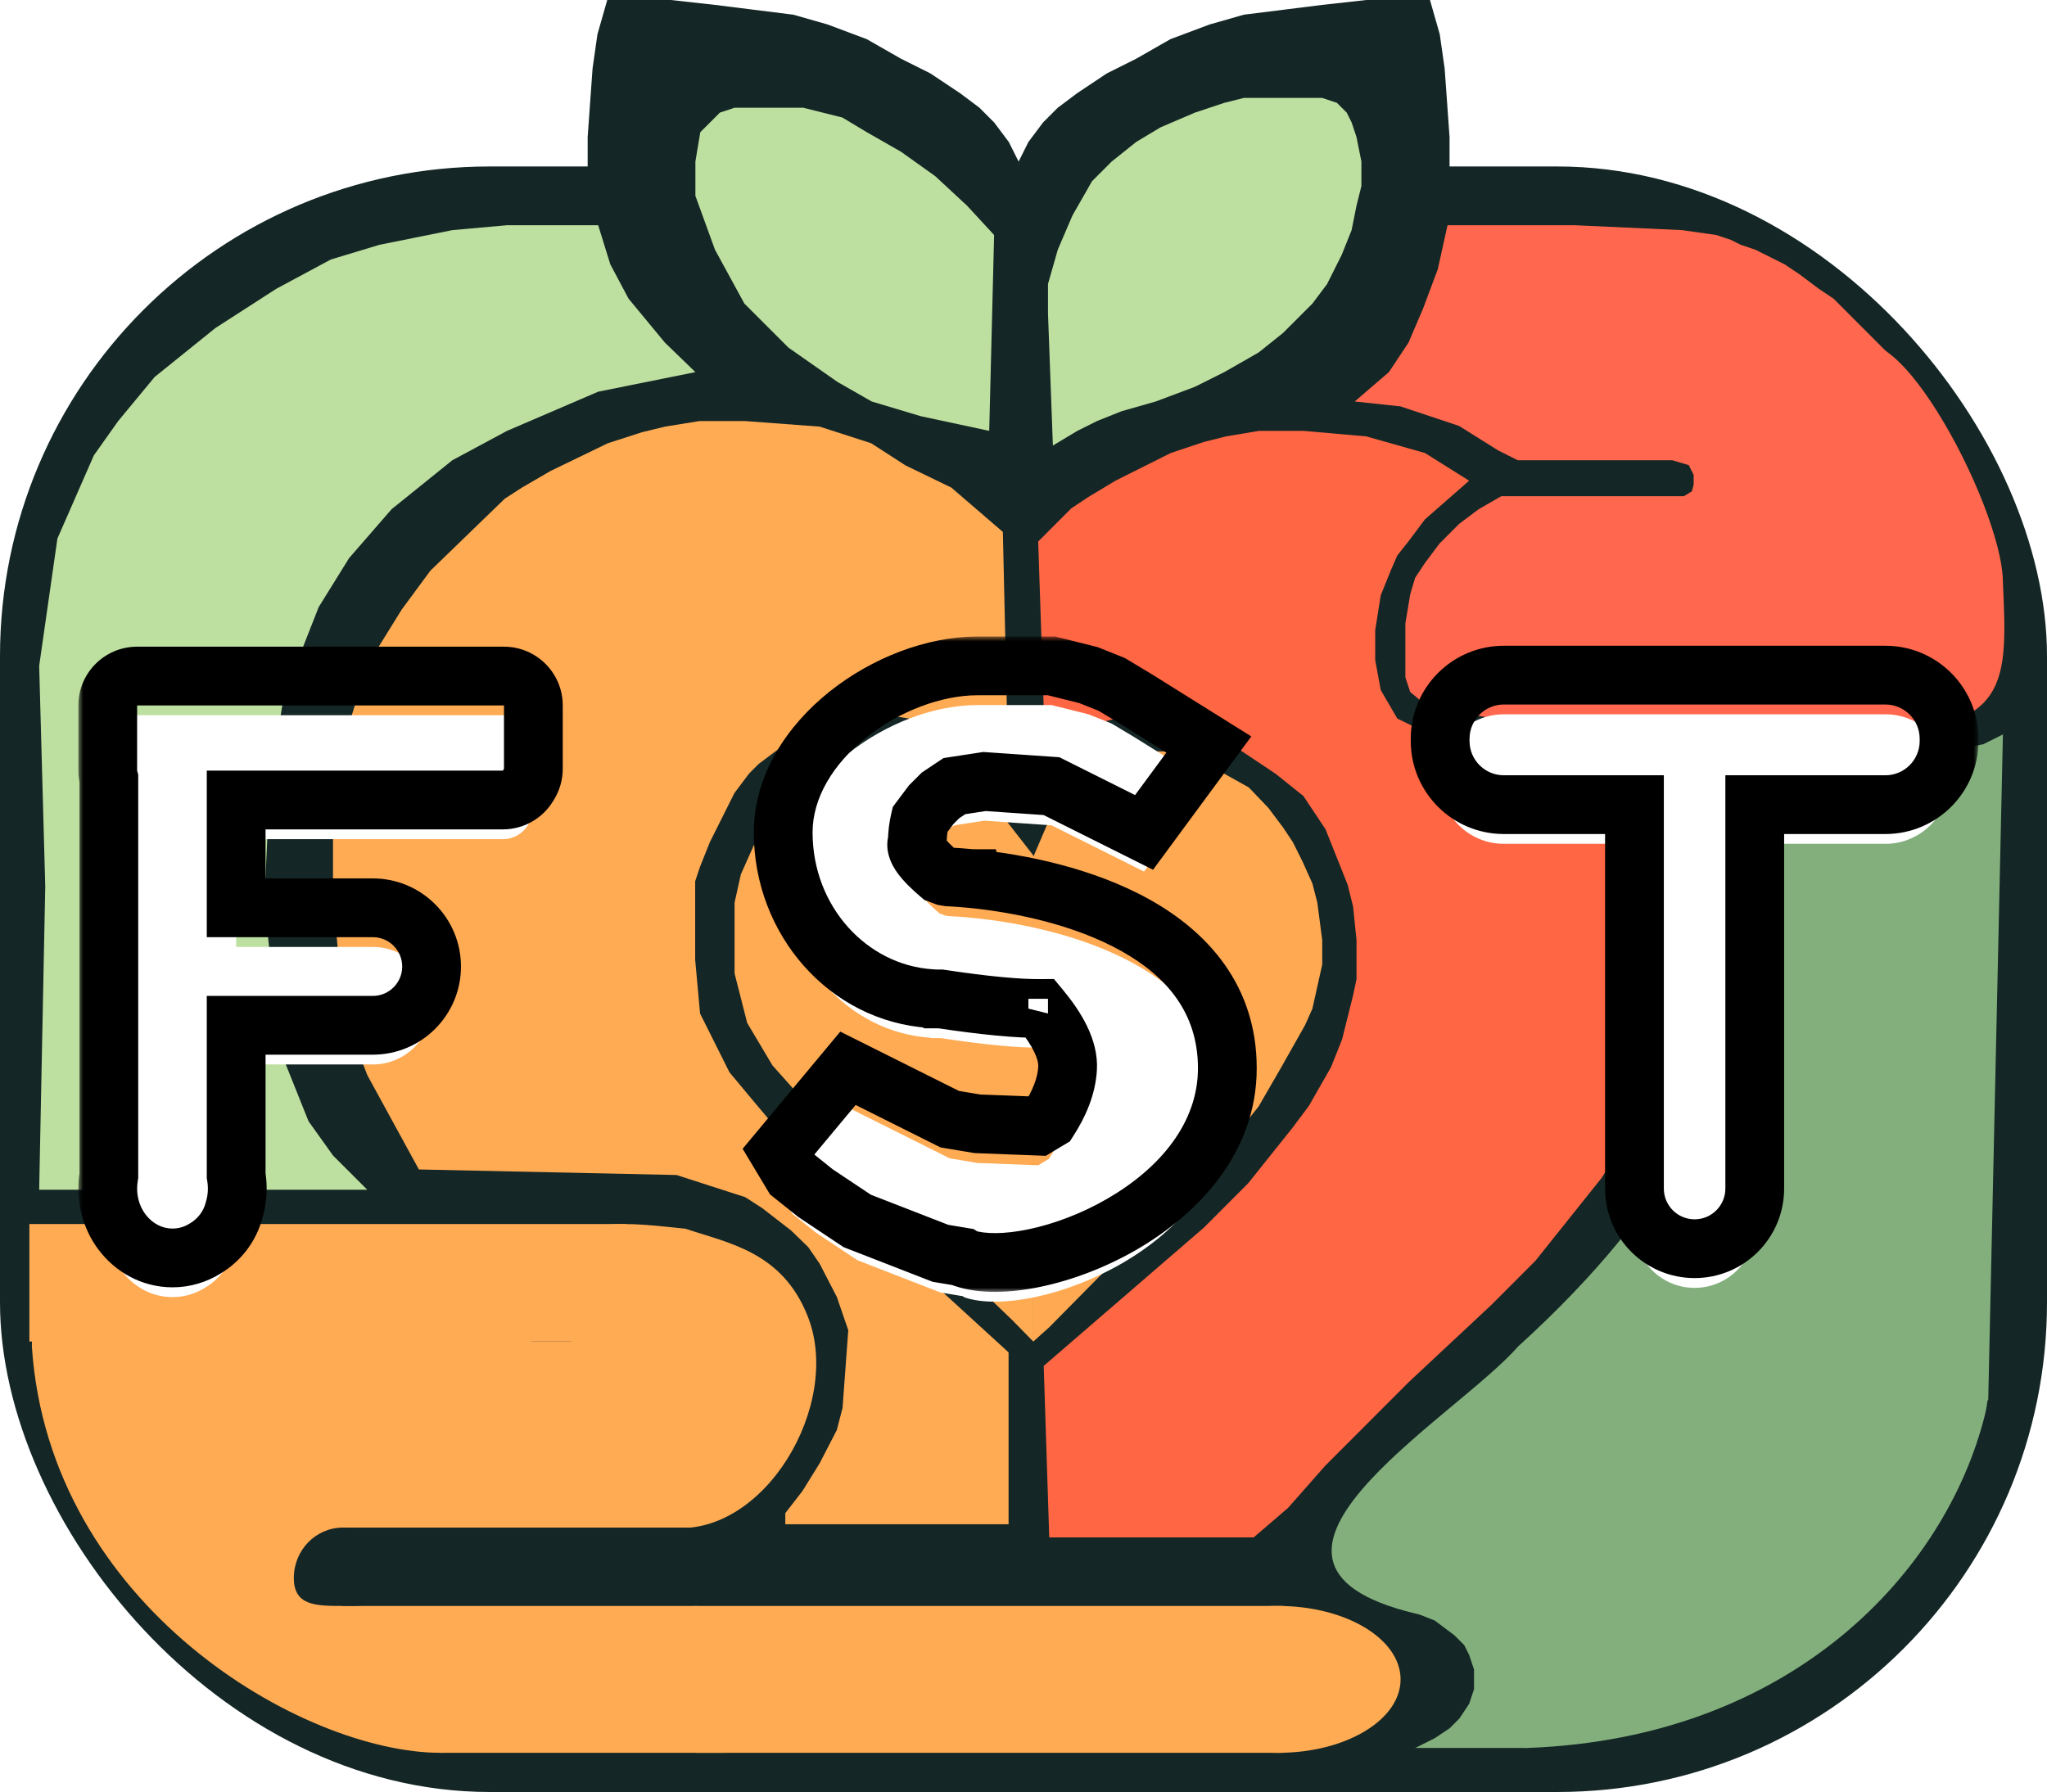 <svg width="209" height="183" viewBox="0 0 209 183" fill="none" xmlns="http://www.w3.org/2000/svg">
<rect y="17" width="209" height="166" rx="50" fill="#142625"/>
<path d="M62 0H68.5L73 0.5L77 1L81 1.5L84.5 2.5L88.5 4L92 6L95 7.5L98 9.5L100 11L101.5 12.5L103 14.5L104 16.5V56.5L70 41L66.5 38L64.5 35L63 31.5L61.5 27.5L60 20.5V14L60.5 7L61 3.5L62 0Z" fill="#142625"/>
<path d="M146 0H139.5L135 0.5L131 1L127 1.5L123.5 2.5L119.5 4L116 6L113 7.5L110 9.5L108 11L106.5 12.5L105 14.5L104 16.5V56.5L138 41L141.5 38L143.5 35L145 31.5L146.5 27.5L148 20.5V14L147.5 7L147 3.5L146 0Z" fill="#142625"/>
<path d="M72.5 12.5L73.5 11.5L75 11H79H82L84 11.5L86 12L88.5 13.5L92 15.5L95.5 18L98.733 21L101.5 24L101 44L94 42.5L89 41L85.5 39L80.5 35.5L76 31L73 25.5L71 20V16.5L71.5 13.5L72 13L72.5 12.5Z" fill="#BDE0A0"/>
<path d="M111.5 18.5L113.5 16.5L116 14.5L118.5 13L122 11.5L125 10.5L127 10H129.5H133H135L136.5 10.5L137 11L137.5 11.5L138 12.5L138.5 14L139 16.5V19L138.5 21L138 23.5L137 26L135.5 29L134 31L131 34L128.5 36L125 38L122 39.5L118 41L114.5 42L112 43L110 44L107.5 45.5L107 32V29L108 25.5L109.5 22L111.5 18.5Z" fill="#BDE0A0"/>
<path d="M160.766 23L171.742 23.5L175.235 24L176.731 24.5L177.729 25L179.226 25.5L180.224 26L182.219 27L183.716 28L185.712 29.5L187.208 30.5L188.206 31.5L189.703 33L190.701 34L191.699 35L192.696 36L193.38 37.5L194.692 38.5L195.69 40L196.688 41.5L197.686 43.5L198.683 46.5L199.182 50L199.681 54V58.5L199.182 61L198.184 64L197.187 66L196.189 67.5L195.191 69L195.874 71.5L194.378 73L190.885 74L183.716 75H168.25L153.282 73.5L147.48 72.5L144.985 71.5L143.988 70.672L143.489 69.172V66.172V63.672L143.988 60.672L144.487 59L145.484 57.5L146.981 55.5L148.977 53.5L150.972 52L153.282 50.672H167.436H170.744H171.927L172.74 50.172L172.924 49.5V48.5L172.426 47.5L170.744 47H167.935H154.964L152.968 46L148.977 43.5L142.99 41.5L138.315 41L141.807 38L143.803 35L145.3 31.5L146.797 27.5L147.794 23H160.766Z" fill="#FF684E"/>
<path d="M48.029 54.322L49.198 53.19L51.536 50.926L53.29 49.793L56.213 48.095L58.551 46.963L59.72 46.397L62.059 45.264L65.566 44.132L67.904 43.566L71.411 43H76.088L83.687 43.566L88.948 45.264L92.455 47.529L97.132 49.793L102.393 54.322L102.977 80.006L99.477 76.5L96.977 75L93.977 73.57L90.477 73L87.779 73.57L84.977 74L82.977 74.5L80.977 75.5L79.477 76.5L77.477 78L76.477 79L74.977 81L73.477 84L72.477 86L71.477 88.5L70.977 90V92V98L71.477 103.5L72.477 105.5L74.477 109.5L76.977 112.5L80.764 117L84.856 121.69L92.455 128.483L102.977 138.107V155.657H80.18V154.525L81.933 152.26L83.687 149.43L85.441 146.033L86.025 143.769L86.61 135.843L86.025 134.145L85.441 132.446L84.271 130.182L83.687 129.05L82.518 127.351L80.764 125.653L77.841 123.388L76.088 122.256L72.58 121.124L69.073 119.992L42.768 119.426L37.507 109.802L35.754 105.273L35.169 101.876L34.585 97.913L34 91.686V84.893L34.585 79.797L35.754 73.57L37.507 67.909L41.015 62.248L43.937 58.285L48.029 54.322Z" fill="#FFAB54"/>
<path d="M106 55.3L107.128 54.17L109.385 51.91L111.077 50.78L113.897 49.085L116.154 47.955L117.282 47.39L119.538 46.26L122.923 45.13L125.179 44.565L128.564 44H133.077L139.5 44.565L145.487 46.26L150 49.09L145.487 53.04L143.795 55.3L142.667 56.725L142 58.252L140.974 60.797L140.41 64.36V67.414L140.974 70.469L142.667 73.38L146 75L149 75.5L152.5 76.068L159 76.5L164 77L171.436 78L172 83.5V92.59V97.11L171.436 101.63L170.872 105.02L170.308 107.28L169.179 109.54L168.051 112.365L167.487 113.495L166.359 115.755L163.538 120.275L156.769 128.75L154.513 131.01L152.256 133.27L143.795 141.18L135.333 149.655L131.5 154L128 157H107.128L106.564 139.485L122.923 125.36L127.436 120.84L131.949 115.19L133.641 112.93L135.897 108.975L137.026 106.15L138.154 101.63L138.5 100V96L138.154 92.59L137.59 90.33L136.462 87.505L135.333 84.68L133.077 81.29L130.256 79.03L126.872 76.77L125.179 75.64L122.923 74.51L121.231 73.945L118.41 73.38H113.978L111.621 73.945L109.264 75.389L107.692 76.958L106.564 80.097V74.51V72.25L106 55.3Z" fill="#FF6644"/>
<path d="M105.5 137V87.5L107 84L109 81L111 78.735L113 77.235L115 76.735H116.5H118.944L121 77.235L124.5 78.735L127.5 80.411L129.5 82.5L131 84.5L132 86L133 88L134 90.235L134.5 92.173L135 96V98.5L134 103L133.256 104.67L130.767 109.081L128.5 113L124.5 118L120.189 122.314L107.122 135.546L105.5 137Z" fill="#FFA952"/>
<path d="M105.5 137V87.353L102.5 83.5L99 81L97 79.5L94.978 78.445L93.689 77.723L91.111 77H89.178L85.311 77.723L82.733 79.168L80.8 80.613L79.511 82.059L78.222 84.227L76.933 86.395L75.644 89.285L75 92.176V95.79V99.403L76.289 104.462L78.867 108.798L81.444 111.689L84.022 115.302L89.822 121.806L103.356 134.814L105.5 137Z" fill="#FFAB53"/>
<path d="M15.787 38.5L21.991 33.5L28.194 29.5L33.778 26.5L38.741 25L46.185 23.5L51.769 23H61.074L62.315 27L64.176 30.5L67.898 35L71 38L61.074 40L51.769 44L46.185 47L39.981 52L35.639 57L32.537 62L29 71L27.574 79.5L27 92L28.5 107L31.5 114.5L34 118L37.5 121.5H4L4.62 90.5L4 68L5.861 55L9.583 46.5L12.065 43L15.787 38.5Z" fill="#BDE0A0"/>
<path d="M3 125H63.816L71.5 127.5L68 137H3V125Z" fill="#FFAB54"/>
<path d="M82.5 134.5C86 143.5 78 157 68.5 156C63.529 156 57 135.282 57 129.483C57 123.684 65 124.983 70 125.483C74.5 126.983 79.924 127.877 82.5 134.5Z" fill="#FFAB53"/>
<path d="M54.253 137.5C54.253 150.755 59.083 179 45 179C30.917 179 5 164 3.253 137.5C3.253 124.245 21.17 130 35.253 130C49.336 130 54.253 124.245 54.253 137.5Z" fill="#FFAB54"/>
<path d="M40 161.143C40 163.983 37.761 164 35 164C32.239 164 30 163.983 30 161.143C30 158.303 32.239 156 35 156C37.761 156 40 158.303 40 161.143Z" fill="#142625"/>
<path d="M43 137H74L68 151.5L71.5 165.5L74 179H45L43 178.287V137Z" fill="#FFAB53"/>
<rect x="35" y="156" width="45" height="8" fill="#142625"/>
<rect x="71" y="164" width="60" height="15" fill="#FFAB54"/>
<ellipse cx="130.5" cy="171.5" rx="12.5" ry="7.5" fill="#FFAB53"/>
<path d="M175.5 78.5L190 78L195 77.5L197.5 77L200 76.5L202.5 76L204.5 75L203 143H176L175.5 78.5Z" fill="#82AF7C"/>
<path d="M202.659 144.5C198.659 160.5 183 177.5 156 178.5C143.574 178.5 157.659 154.717 157.659 144.5C157.659 134.283 167.733 126 180.159 126C192.585 126 205.137 134.588 202.659 144.5Z" fill="#82AF7C"/>
<path d="M144 164.5L162 163V176L156 178.5H146H144.5L145.5 178L146.5 177.5L148 176.5L149 175.5L150 174L150.5 172.5V170.5L150 169L149.5 168L148.5 167L146.5 165.5L144 164.5Z" fill="#82AF7C"/>
<path d="M193.5 120.201C193.5 129.59 167.5 170 145.5 165C122 160 148.5 144.967 155 137.5C171 123 177.5 109.5 176 99C184.5 94.5 193.5 110.812 193.5 120.201Z" fill="#82AF7C"/>
<path d="M204.5 59.5C205 70.5 205.18 75 188 75C170.82 75 176 65.613 176 56.5C176 47.387 181.044 37 188.5 37C192 28.5 204.5 51.5 204.5 59.5Z" fill="#FF684E"/>
<mask id="path-25-outside-1_9_217" maskUnits="userSpaceOnUse" x="8" y="65" width="194" height="67" fill="black">
<rect fill="white" x="8" y="65" width="194" height="67"/>
<path fill-rule="evenodd" clip-rule="evenodd" d="M96.829 89.548L96.498 89.493L95.923 89.277C94.297 87.891 93.324 86.714 93.663 85.95C93.663 85.192 93.761 84.439 93.936 83.697L95.08 82.171L96.025 81.226L97.442 80.281L100.513 79.809L107.362 80.281L116.809 85.005L123.422 76.03L115.864 71.306L113.503 69.889L111.141 68.945L107.362 68H99.804C90.934 68 79.965 75.613 79.965 85.005C79.965 94.037 86.615 101.424 95.014 101.977L95.08 102.01H96.025C100.639 102.705 103.942 103.003 106.207 102.987C107.943 105.084 109.107 107.186 109 109.095C108.897 110.924 108.155 112.681 107.088 114.347L106 115L99.804 114.764L96.97 114.291L86.578 109.095L79.493 117.598L80.91 119.96L83.271 121.849L87.523 124.683L96.025 127.99L98.286 128.367C98.354 128.412 98.425 128.456 98.5 128.5C105.585 130.862 125.312 123.298 125.312 109.095C125.312 95.017 109.007 90.706 99.334 89.737L99.332 89.729H99.254C98.386 89.643 97.572 89.584 96.829 89.548ZM11 72.04C11 70.383 12.343 69.04 14 69.04L51.457 69.04C53.114 69.04 54.457 70.383 54.457 72.04V75.558V78.506C54.457 79.049 54.309 79.583 54.03 80.049L53.914 80.242C53.372 81.146 52.395 81.698 51.342 81.698L24.113 81.698V92.704H38.065C41.379 92.704 44.065 95.39 44.065 98.704C44.065 102.017 41.379 104.704 38.065 104.704H24.113V120.065C24.187 120.49 24.226 120.929 24.226 121.377C24.226 122.11 24.122 122.817 23.929 123.483C23.513 125.185 22.421 126.623 20.952 127.494C19.972 128.109 18.831 128.462 17.613 128.462C15.513 128.462 13.642 127.414 12.431 125.778C12.159 125.419 11.925 125.03 11.731 124.618C11.264 123.647 11 122.545 11 121.377C11 120.929 11.039 120.491 11.113 120.066V79.517C11.039 79.257 11 78.982 11 78.698V72.04ZM147.04 75.445C147.04 71.855 149.95 68.945 153.54 68.945H192.5C196.09 68.945 199 71.855 199 75.445V75.671C199 79.261 196.09 82.171 192.5 82.171H179.161V121.377C179.161 124.768 176.412 127.518 173.02 127.518C169.629 127.518 166.879 124.768 166.879 121.377V82.171H153.54C149.95 82.171 147.04 79.261 147.04 75.671V75.445Z"/>
</mask>
<g filter="url(#filter0_i_9_217)">
<path fill-rule="evenodd" clip-rule="evenodd" d="M96.829 89.548L96.498 89.493L95.923 89.277C94.297 87.891 93.324 86.714 93.663 85.95C93.663 85.192 93.761 84.439 93.936 83.697L95.08 82.171L96.025 81.226L97.442 80.281L100.513 79.809L107.362 80.281L116.809 85.005L123.422 76.03L115.864 71.306L113.503 69.889L111.141 68.945L107.362 68H99.804C90.934 68 79.965 75.613 79.965 85.005C79.965 94.037 86.615 101.424 95.014 101.977L95.08 102.01H96.025C100.639 102.705 103.942 103.003 106.207 102.987C107.943 105.084 109.107 107.186 109 109.095C108.897 110.924 108.155 112.681 107.088 114.347L106 115L99.804 114.764L96.97 114.291L86.578 109.095L79.493 117.598L80.91 119.96L83.271 121.849L87.523 124.683L96.025 127.99L98.286 128.367C98.354 128.412 98.425 128.456 98.5 128.5C105.585 130.862 125.312 123.298 125.312 109.095C125.312 95.017 109.007 90.706 99.334 89.737L99.332 89.729H99.254C98.386 89.643 97.572 89.584 96.829 89.548ZM11 72.04C11 70.383 12.343 69.04 14 69.04L51.457 69.04C53.114 69.04 54.457 70.383 54.457 72.04V75.558V78.506C54.457 79.049 54.309 79.583 54.03 80.049L53.914 80.242C53.372 81.146 52.395 81.698 51.342 81.698L24.113 81.698V92.704H38.065C41.379 92.704 44.065 95.39 44.065 98.704C44.065 102.017 41.379 104.704 38.065 104.704H24.113V120.065C24.187 120.49 24.226 120.929 24.226 121.377C24.226 122.11 24.122 122.817 23.929 123.483C23.513 125.185 22.421 126.623 20.952 127.494C19.972 128.109 18.831 128.462 17.613 128.462C15.513 128.462 13.642 127.414 12.431 125.778C12.159 125.419 11.925 125.03 11.731 124.618C11.264 123.647 11 122.545 11 121.377C11 120.929 11.039 120.491 11.113 120.066V79.517C11.039 79.257 11 78.982 11 78.698V72.04ZM147.04 75.445C147.04 71.855 149.95 68.945 153.54 68.945H192.5C196.09 68.945 199 71.855 199 75.445V75.671C199 79.261 196.09 82.171 192.5 82.171H179.161V121.377C179.161 124.768 176.412 127.518 173.02 127.518C169.629 127.518 166.879 124.768 166.879 121.377V82.171H153.54C149.95 82.171 147.04 79.261 147.04 75.671V75.445Z" fill="white"/>
</g>
<path d="M96.498 89.493L95.444 92.301L95.717 92.404L96.004 92.452L96.498 89.493ZM96.829 89.548L96.336 92.507L96.508 92.536L96.682 92.544L96.829 89.548ZM95.923 89.277L93.976 91.56L94.376 91.901L94.869 92.086L95.923 89.277ZM93.663 85.95L96.405 87.168L96.663 86.586V85.95H93.663ZM93.936 83.697L91.536 81.897L91.16 82.398L91.016 83.009L93.936 83.697ZM95.08 82.171L92.959 80.049L92.808 80.2L92.68 80.371L95.08 82.171ZM96.025 81.226L94.361 78.73L94.114 78.895L93.904 79.105L96.025 81.226ZM97.442 80.281L96.986 77.316L96.33 77.417L95.778 77.785L97.442 80.281ZM100.513 79.809L100.719 76.816L100.386 76.793L100.056 76.844L100.513 79.809ZM107.362 80.281L108.703 77.598L108.167 77.33L107.568 77.288L107.362 80.281ZM116.809 85.005L115.467 87.688L117.726 88.818L119.224 86.785L116.809 85.005ZM123.422 76.03L125.837 77.81L127.758 75.203L125.012 73.486L123.422 76.03ZM115.864 71.306L117.454 68.763L117.431 68.748L117.408 68.734L115.864 71.306ZM113.503 69.889L115.046 67.317L114.84 67.193L114.617 67.104L113.503 69.889ZM111.141 68.945L112.255 66.159L112.066 66.084L111.868 66.034L111.141 68.945ZM107.362 68L108.089 65.09L107.731 65H107.362V68ZM95.014 101.977L96.356 99.294L95.815 99.023L95.211 98.983L95.014 101.977ZM95.08 102.01L93.739 104.693L94.372 105.01H95.08V102.01ZM96.025 102.01L96.472 99.043L96.25 99.01H96.025V102.01ZM106.207 102.987L108.517 101.074L107.609 99.977L106.186 99.987L106.207 102.987ZM109 109.095L106.005 108.927L106.005 108.927L109 109.095ZM107.088 114.347L108.632 116.919L109.236 116.557L109.615 115.964L107.088 114.347ZM106 115L105.886 117.998L106.778 118.032L107.543 117.572L106 115ZM99.804 114.764L99.311 117.723L99.499 117.754L99.69 117.762L99.804 114.764ZM96.97 114.291L95.628 116.975L96.032 117.176L96.477 117.251L96.97 114.291ZM86.578 109.095L87.92 106.412L85.794 105.35L84.273 107.175L86.578 109.095ZM79.493 117.598L77.188 115.677L75.824 117.314L76.92 119.141L79.493 117.598ZM80.91 119.96L78.337 121.503L78.615 121.966L79.035 122.302L80.91 119.96ZM83.271 121.849L81.397 124.192L81.499 124.273L81.607 124.345L83.271 121.849ZM87.523 124.683L85.859 127.18L86.131 127.361L86.435 127.479L87.523 124.683ZM96.025 127.99L94.938 130.786L95.227 130.898L95.532 130.949L96.025 127.99ZM98.286 128.367L99.951 125.871L99.415 125.514L98.779 125.408L98.286 128.367ZM98.5 128.5L96.988 131.091L97.257 131.248L97.551 131.346L98.5 128.5ZM99.334 89.737L96.423 90.465L96.935 92.511L99.034 92.722L99.334 89.737ZM99.332 89.729L102.242 89.001L101.674 86.729H99.332V89.729ZM99.254 89.729L98.959 92.714L99.106 92.729H99.254V89.729ZM14 69.04L14 72.04L14 69.04ZM51.457 69.04L51.457 66.04L51.457 69.04ZM54.03 80.049L51.457 78.506L51.457 78.506L54.03 80.049ZM53.914 80.242L56.487 81.785L56.487 81.785L53.914 80.242ZM51.342 81.698L51.342 78.698H51.342L51.342 81.698ZM24.113 81.698L24.113 78.698L21.113 78.698V81.698H24.113ZM24.113 92.704H21.113V95.704H24.113V92.704ZM24.113 104.704V101.704H21.113V104.704H24.113ZM24.113 120.065H21.113V120.325L21.158 120.581L24.113 120.065ZM23.929 123.483L21.048 122.647L21.03 122.708L21.015 122.771L23.929 123.483ZM20.952 127.494L19.422 124.914L19.389 124.933L19.357 124.953L20.952 127.494ZM12.431 125.778L14.841 123.993L14.834 123.983L14.826 123.973L12.431 125.778ZM11.731 124.618L14.447 123.344L14.441 123.331L14.435 123.318L11.731 124.618ZM11.113 120.066L14.068 120.582L14.113 120.326V120.066H11.113ZM11.113 79.517H14.113V79.101L14 78.7L11.113 79.517ZM179.161 82.171V79.171H176.161V82.171H179.161ZM166.879 82.171H169.879V79.171H166.879V82.171ZM96.004 92.452L96.336 92.507L97.323 86.589L96.991 86.533L96.004 92.452ZM94.869 92.086L95.444 92.301L97.551 86.683L96.976 86.468L94.869 92.086ZM90.922 84.731C90.04 86.716 91.144 88.468 91.619 89.13C92.239 89.994 93.112 90.823 93.976 91.56L97.869 86.994C97.506 86.685 97.206 86.409 96.966 86.167C96.722 85.921 96.573 85.743 96.493 85.631C96.401 85.502 96.466 85.555 96.528 85.768C96.599 86.016 96.678 86.554 96.405 87.168L90.922 84.731ZM91.016 83.009C90.794 83.949 90.663 84.933 90.663 85.95H96.663C96.663 85.451 96.728 84.93 96.856 84.385L91.016 83.009ZM92.68 80.371L91.536 81.897L96.336 85.497L97.48 83.971L92.68 80.371ZM93.904 79.105L92.959 80.049L97.202 84.292L98.147 83.347L93.904 79.105ZM95.778 77.785L94.361 78.73L97.689 83.722L99.106 82.778L95.778 77.785ZM100.056 76.844L96.986 77.316L97.898 83.246L100.969 82.774L100.056 76.844ZM107.568 77.288L100.719 76.816L100.306 82.802L107.155 83.274L107.568 77.288ZM118.151 82.322L108.703 77.598L106.02 82.965L115.467 87.688L118.151 82.322ZM121.007 74.251L114.394 83.225L119.224 86.785L125.837 77.81L121.007 74.251ZM114.274 73.85L121.832 78.574L125.012 73.486L117.454 68.763L114.274 73.85ZM111.959 72.462L114.321 73.879L117.408 68.734L115.046 67.317L111.959 72.462ZM110.027 71.73L112.388 72.675L114.617 67.104L112.255 66.159L110.027 71.73ZM106.634 70.91L110.413 71.855L111.868 66.034L108.089 65.09L106.634 70.91ZM99.804 71H107.362V65H99.804V71ZM82.965 85.005C82.965 81.518 85.022 78.048 88.431 75.324C91.834 72.605 96.15 71 99.804 71V65C94.589 65 88.985 67.202 84.686 70.637C80.392 74.068 76.965 79.1 76.965 85.005H82.965ZM95.211 98.983C88.523 98.543 82.965 92.595 82.965 85.005H76.965C76.965 95.48 84.707 104.305 94.817 104.97L95.211 98.983ZM96.422 99.327L96.356 99.294L93.672 104.66L93.739 104.693L96.422 99.327ZM96.025 99.01H95.08V105.01H96.025V99.01ZM106.186 99.987C104.156 100.001 101.036 99.731 96.472 99.043L95.578 104.977C100.242 105.679 103.728 106.005 106.228 105.987L106.186 99.987ZM111.995 109.264C112.171 106.131 110.317 103.247 108.517 101.074L103.896 104.901C105.569 106.921 106.043 108.241 106.005 108.927L111.995 109.264ZM109.615 115.964C110.839 114.052 111.853 111.792 111.995 109.264L106.005 108.927C105.941 110.057 105.47 111.311 104.562 112.73L109.615 115.964ZM107.543 117.572L108.632 116.919L105.545 111.774L104.457 112.428L107.543 117.572ZM99.69 117.762L105.886 117.998L106.114 112.002L99.918 111.766L99.69 117.762ZM96.477 117.251L99.311 117.723L100.297 111.805L97.463 111.332L96.477 117.251ZM85.236 111.779L95.628 116.975L98.311 111.608L87.92 106.412L85.236 111.779ZM81.797 119.519L88.883 111.016L84.273 107.175L77.188 115.677L81.797 119.519ZM83.482 118.416L82.065 116.055L76.92 119.141L78.337 121.503L83.482 118.416ZM85.145 119.507L82.784 117.617L79.035 122.302L81.397 124.192L85.145 119.507ZM89.187 122.187L84.936 119.353L81.607 124.345L85.859 127.18L89.187 122.187ZM97.112 125.194L88.61 121.887L86.435 127.479L94.938 130.786L97.112 125.194ZM98.779 125.408L96.518 125.031L95.532 130.949L97.793 131.326L98.779 125.408ZM100.012 125.909C99.986 125.894 99.966 125.881 99.951 125.871L96.621 130.862C96.742 130.943 96.864 131.019 96.988 131.091L100.012 125.909ZM122.312 109.095C122.312 114.666 118.433 119.299 113.059 122.414C110.423 123.941 107.592 124.993 105.061 125.526C102.445 126.076 100.493 126.002 99.449 125.654L97.551 131.346C100.05 132.179 103.221 132.045 106.296 131.397C109.457 130.732 112.886 129.449 116.067 127.605C122.327 123.977 128.312 117.727 128.312 109.095H122.312ZM99.034 92.722C103.678 93.187 109.71 94.445 114.485 97.118C119.171 99.741 122.312 103.49 122.312 109.095H128.312C128.312 100.623 123.3 95.177 117.416 91.883C111.62 88.638 104.663 87.256 99.633 86.752L99.034 92.722ZM96.421 90.457L96.423 90.465L102.244 89.008L102.242 89.001L96.421 90.457ZM99.254 92.729H99.332V86.729H99.254V92.729ZM96.682 92.544C97.375 92.578 98.139 92.633 98.959 92.714L99.548 86.743C98.632 86.653 97.769 86.59 96.977 86.551L96.682 92.544ZM14 66.04C10.686 66.04 8 68.727 8 72.04H14L14 72.04L14 66.04ZM51.457 66.04L14 66.04L14 72.04L51.457 72.04L51.457 66.04ZM57.457 72.04C57.457 68.727 54.771 66.04 51.457 66.04L51.457 72.04L51.457 72.04H57.457ZM57.457 75.558V72.04H51.457V75.558H57.457ZM57.457 78.506V75.558H51.457V78.506H57.457ZM56.602 81.593C57.162 80.66 57.457 79.593 57.457 78.506H51.457L51.457 78.506L56.602 81.593ZM56.487 81.785L56.602 81.593L51.457 78.506L51.342 78.698L56.487 81.785ZM51.342 84.698C53.449 84.698 55.402 83.593 56.487 81.785L51.342 78.698L51.342 78.698V84.698ZM24.113 84.698L51.342 84.698L51.342 78.698L24.113 78.698L24.113 84.698ZM27.113 92.704V81.698H21.113V92.704H27.113ZM38.065 89.704H24.113V95.704H38.065V89.704ZM47.065 98.704C47.065 93.733 43.036 89.704 38.065 89.704V95.704C39.722 95.704 41.065 97.047 41.065 98.704H47.065ZM38.065 107.704C43.036 107.704 47.065 103.674 47.065 98.704H41.065C41.065 100.36 39.722 101.704 38.065 101.704V107.704ZM24.113 107.704H38.065V101.704H24.113V107.704ZM27.113 120.065V104.704H21.113V120.065H27.113ZM27.226 121.377C27.226 120.755 27.172 120.144 27.068 119.549L21.158 120.581C21.202 120.837 21.226 121.102 21.226 121.377H27.226ZM26.81 124.319C27.082 123.383 27.226 122.395 27.226 121.377H21.226C21.226 121.826 21.163 122.252 21.048 122.647L26.81 124.319ZM22.483 130.074C24.63 128.801 26.232 126.698 26.843 124.195L21.015 122.771C20.794 123.673 20.211 124.445 19.422 124.914L22.483 130.074ZM17.613 131.462C19.422 131.462 21.113 130.936 22.548 130.035L19.357 124.953C18.832 125.283 18.241 125.462 17.613 125.462V131.462ZM10.02 127.564C11.742 129.889 14.475 131.462 17.613 131.462V125.462C16.552 125.462 15.541 124.938 14.841 123.993L10.02 127.564ZM9.015 125.893C9.298 126.494 9.64 127.061 10.035 127.584L14.826 123.973C14.679 123.777 14.551 123.566 14.447 123.344L9.015 125.893ZM8 121.377C8 122.999 8.367 124.545 9.028 125.919L14.435 123.318C14.161 122.749 14 122.091 14 121.377H8ZM8.158 119.549C8.054 120.144 8 120.755 8 121.377H14C14 121.102 14.024 120.837 14.068 120.582L8.158 119.549ZM8.113 79.517V120.066H14.113V79.517H8.113ZM8 78.698C8 79.261 8.078 79.811 8.226 80.334L14 78.7C14 78.701 14 78.702 14 78.702C14 78.703 14 78.701 14 78.698H8ZM8 72.04V78.698H14V72.04H8ZM153.54 65.945C148.294 65.945 144.04 70.198 144.04 75.445H150.04C150.04 73.512 151.607 71.945 153.54 71.945V65.945ZM192.5 65.945H153.54V71.945H192.5V65.945ZM202 75.445C202 70.198 197.747 65.945 192.5 65.945V71.945C194.433 71.945 196 73.512 196 75.445H202ZM202 75.671V75.445H196V75.671H202ZM192.5 85.171C197.747 85.171 202 80.918 202 75.671H196C196 77.604 194.433 79.171 192.5 79.171V85.171ZM179.161 85.171H192.5V79.171H179.161V85.171ZM176.161 82.171V121.377H182.161V82.171H176.161ZM176.161 121.377C176.161 123.111 174.755 124.518 173.02 124.518V130.518C178.068 130.518 182.161 126.425 182.161 121.377H176.161ZM173.02 124.518C171.286 124.518 169.879 123.111 169.879 121.377H163.879C163.879 126.425 167.972 130.518 173.02 130.518V124.518ZM169.879 121.377V82.171H163.879V121.377H169.879ZM153.54 85.171H166.879V79.171H153.54V85.171ZM144.04 75.671C144.04 80.918 148.294 85.171 153.54 85.171V79.171C151.607 79.171 150.04 77.604 150.04 75.671H144.04ZM144.04 75.445V75.671H150.04V75.445H144.04Z" fill="black" mask="url(#path-25-outside-1_9_217)"/>
<path d="M105 102H107V103V103.5L105 103V102Z" fill="white"/>
<defs>
<filter id="filter0_i_9_217" x="8" y="65" width="194" height="70.927" filterUnits="userSpaceOnUse" color-interpolation-filters="sRGB">
<feFlood flood-opacity="0" result="BackgroundImageFix"/>
<feBlend mode="normal" in="SourceGraphic" in2="BackgroundImageFix" result="shape"/>
<feColorMatrix in="SourceAlpha" type="matrix" values="0 0 0 0 0 0 0 0 0 0 0 0 0 0 0 0 0 0 127 0" result="hardAlpha"/>
<feOffset dy="4"/>
<feGaussianBlur stdDeviation="2"/>
<feComposite in2="hardAlpha" operator="arithmetic" k2="-1" k3="1"/>
<feColorMatrix type="matrix" values="0 0 0 0 0 0 0 0 0 0 0 0 0 0 0 0 0 0 0.25 0"/>
<feBlend mode="normal" in2="shape" result="effect1_innerShadow_9_217"/>
</filter>
</defs>
</svg>
